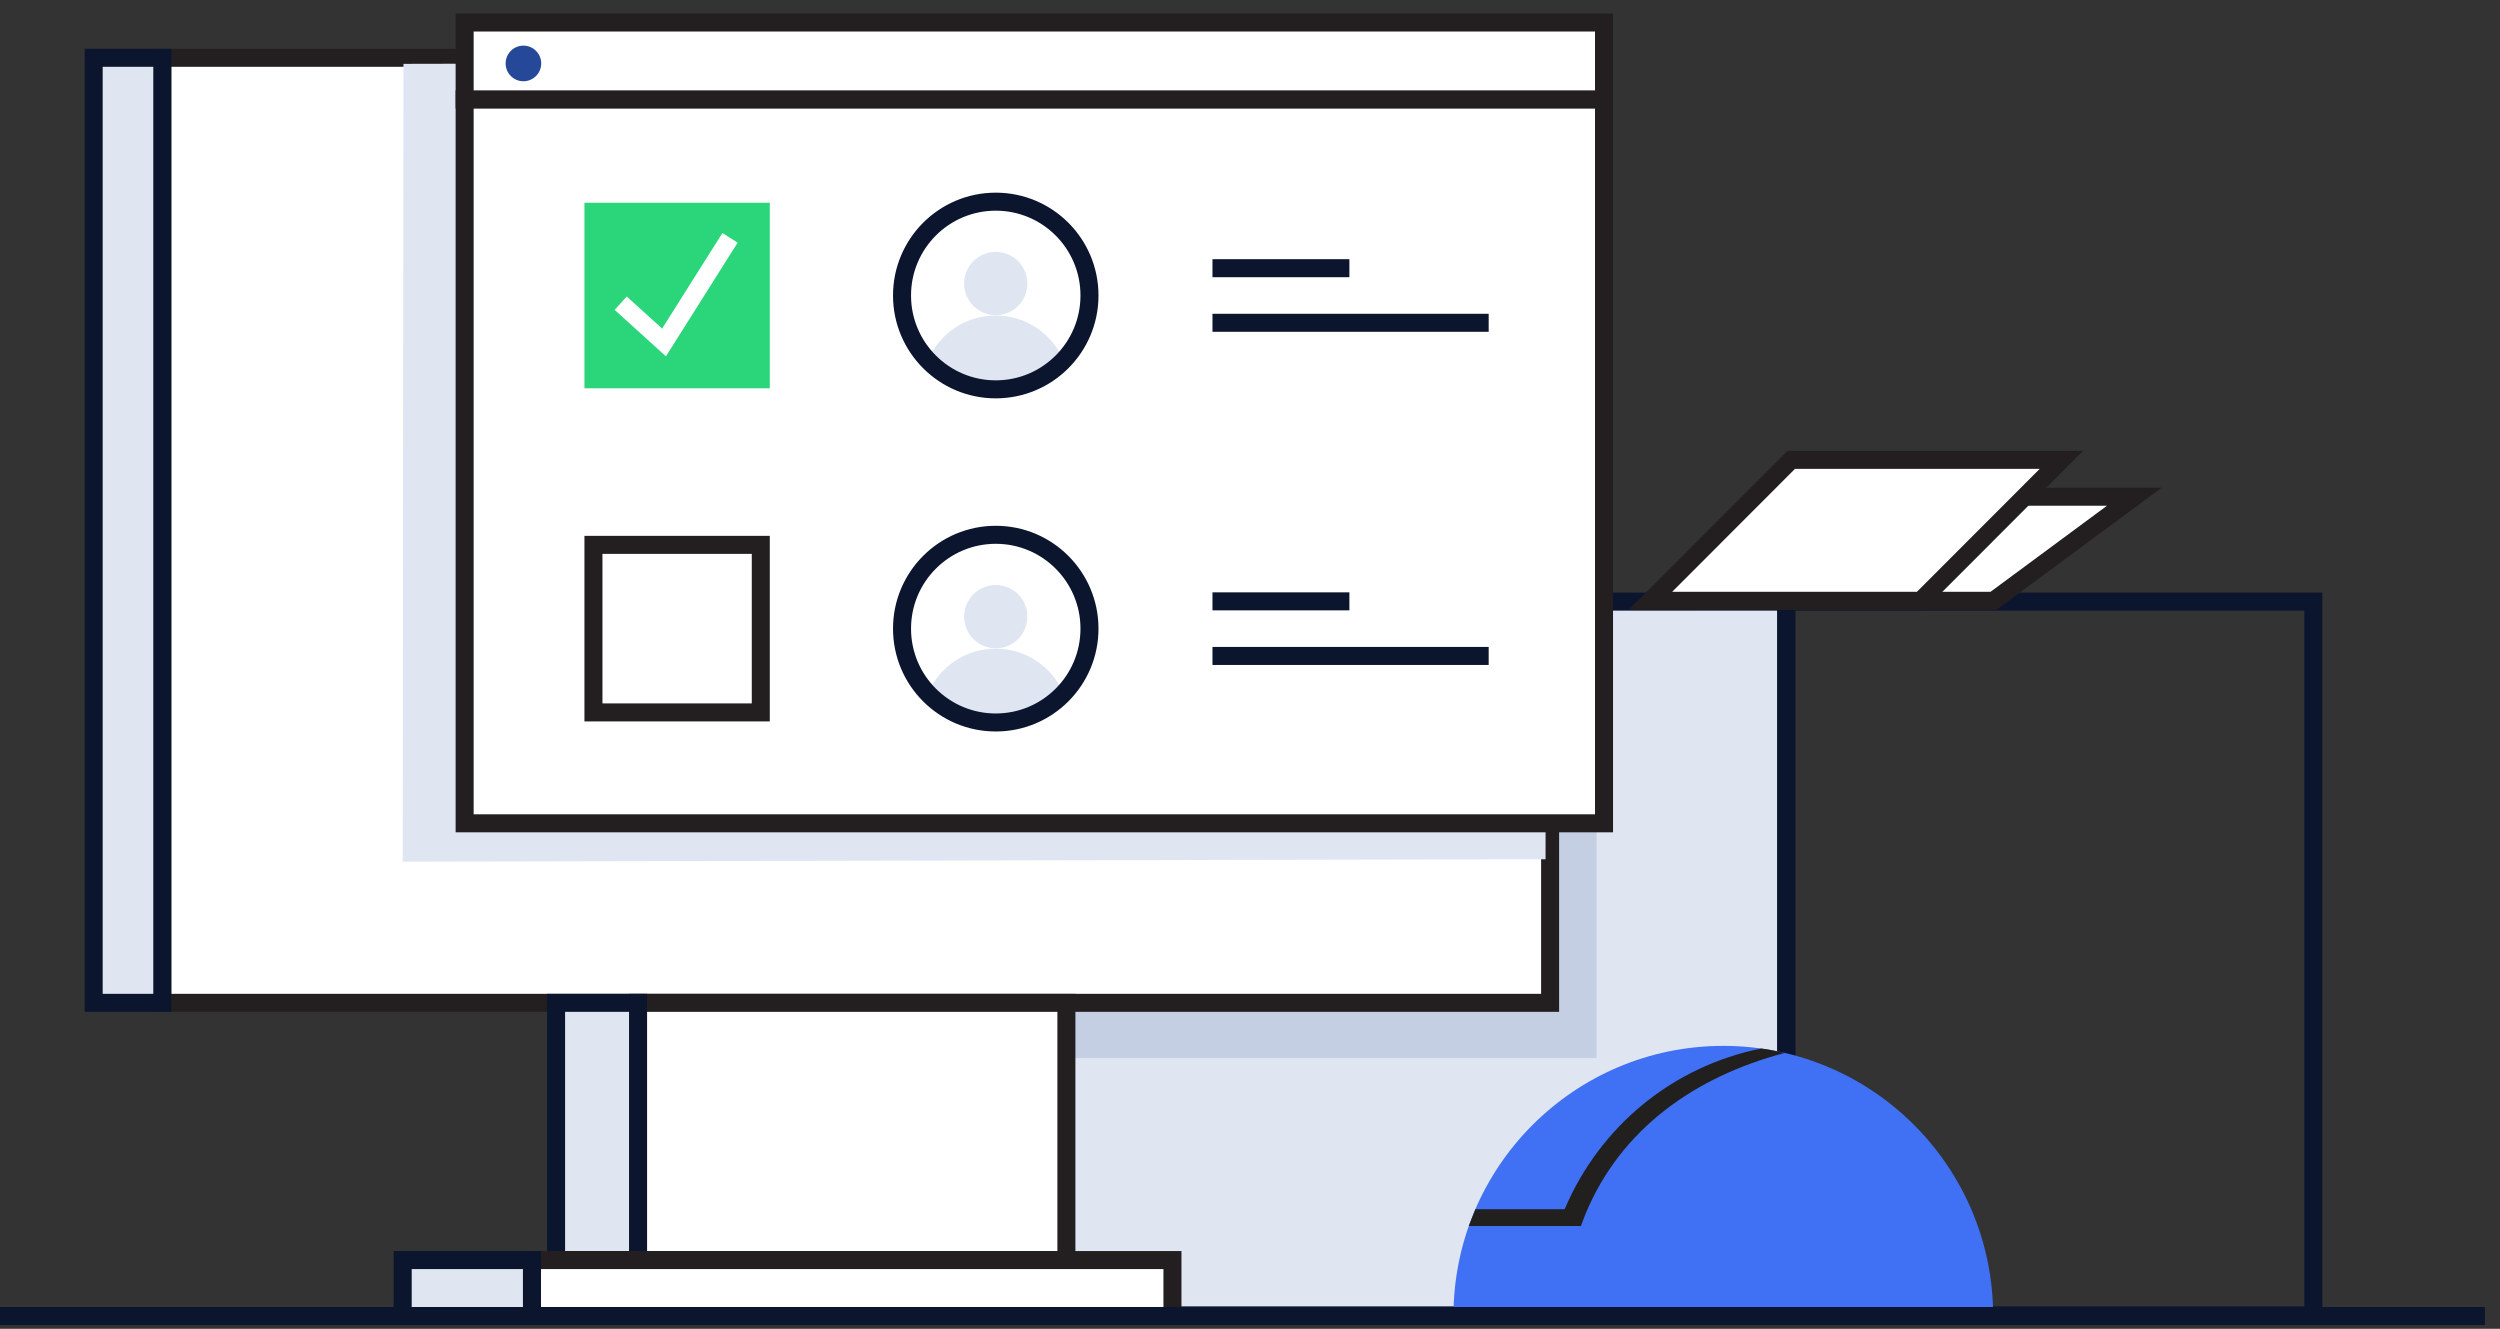 <svg width="111" height="59" viewBox="0 0 111 59" fill="none" xmlns="http://www.w3.org/2000/svg">
<rect x="0" y="0" width="111" height="59" fill="#333333" stroke="none"/>
<path fill-rule="evenodd" clip-rule="evenodd" d="M45.023 58.403H79.31V26.712H45.023V58.403Z" fill="#DFE6F2"/>
<path fill-rule="evenodd" clip-rule="evenodd" d="M45.023 58.403H79.31V26.712H45.023V58.403Z" stroke="#0C152E" stroke-width="0.8"/>
<path fill-rule="evenodd" clip-rule="evenodd" d="M79.311 58.403H102.711V26.712H79.311V58.403Z" stroke="#0C152E" stroke-width="0.8"/>
<path fill-rule="evenodd" clip-rule="evenodd" d="M82.766 22.056L76.514 26.676H88.511L94.763 22.056H82.766Z" fill="white"/>
<path fill-rule="evenodd" clip-rule="evenodd" d="M82.766 22.056L76.514 26.676H88.511L94.763 22.056H82.766Z" stroke="#231F20" stroke-width="0.8"/>
<path fill-rule="evenodd" clip-rule="evenodd" d="M79.532 20.417L73.28 26.676H85.277L91.529 20.417H79.532Z" fill="white"/>
<path fill-rule="evenodd" clip-rule="evenodd" d="M79.532 20.417L73.28 26.676H85.277L91.529 20.417H79.532Z" stroke="#231F20" stroke-width="0.8"/>
<path fill-rule="evenodd" clip-rule="evenodd" d="M70.888 46.974H47.348V44.526H68.827V26.712H70.888V46.974Z" fill="#C5CFE4"/>
<path fill-rule="evenodd" clip-rule="evenodd" d="M7.205 44.526H68.825V2.566H7.205V44.526Z" fill="white"/>
<path fill-rule="evenodd" clip-rule="evenodd" d="M7.205 44.526H68.825V2.566H7.205V44.526Z" stroke="#231F20" stroke-width="0.8"/>
<path fill-rule="evenodd" clip-rule="evenodd" d="M4.159 44.526H7.206V2.566H4.159V44.526Z" fill="#DFE6F2"/>
<path fill-rule="evenodd" clip-rule="evenodd" d="M4.159 44.526H7.206V2.566H4.159V44.526Z" stroke="#0C152E" stroke-width="0.8"/>
<path fill-rule="evenodd" clip-rule="evenodd" d="M28.329 55.948H47.348V44.526H28.329V55.948Z" fill="white"/>
<path fill-rule="evenodd" clip-rule="evenodd" d="M28.329 55.948H47.348V44.526H28.329V55.948Z" stroke="#231F20" stroke-width="0.8"/>
<path fill-rule="evenodd" clip-rule="evenodd" d="M24.69 55.948H28.329V44.526H24.69V55.948Z" fill="#DFE6F2"/>
<path fill-rule="evenodd" clip-rule="evenodd" d="M24.69 55.948H28.329V44.526H24.69V55.948Z" stroke="#0C152E" stroke-width="0.8"/>
<path fill-rule="evenodd" clip-rule="evenodd" d="M23.617 58.431H52.056V55.947H23.617V58.431Z" fill="white"/>
<path fill-rule="evenodd" clip-rule="evenodd" d="M23.617 58.431H52.057V55.947H23.617V58.431Z" stroke="#231F20" stroke-width="0.8"/>
<path fill-rule="evenodd" clip-rule="evenodd" d="M17.88 58.431H23.618V55.947H17.88V58.431Z" fill="#DFE6F2"/>
<path fill-rule="evenodd" clip-rule="evenodd" d="M17.88 58.431H23.618V55.947H17.88V58.431Z" stroke="#0C152E" stroke-width="0.8"/>
<path fill-rule="evenodd" clip-rule="evenodd" d="M17.88 38.259L68.623 38.15L68.657 2.727L17.914 2.835L17.88 38.259Z" fill="#DFE6F2"/>
<path fill-rule="evenodd" clip-rule="evenodd" d="M20.63 36.555H71.219V4.413H20.63V36.555Z" fill="white"/>
<path fill-rule="evenodd" clip-rule="evenodd" d="M20.63 36.555H71.219V4.413H20.63V36.555Z" stroke="#231F20" stroke-width="0.8"/>
<path fill-rule="evenodd" clip-rule="evenodd" d="M20.63 4.412H71.219V1H20.63V4.412Z" fill="white"/>
<path fill-rule="evenodd" clip-rule="evenodd" d="M20.63 4.412H71.219V1H20.63V4.412Z" stroke="#231F20" stroke-width="0.8"/>
<path fill-rule="evenodd" clip-rule="evenodd" d="M24.03 2.817C24.03 3.254 23.676 3.608 23.239 3.608C22.803 3.608 22.45 3.254 22.45 2.817C22.45 2.38 22.803 2.026 23.239 2.026C23.676 2.026 24.03 2.38 24.03 2.817Z" fill="#254898"/>
<path fill-rule="evenodd" clip-rule="evenodd" d="M26.349 16.84H33.779V9.401H26.349V16.84Z" fill="white"/>
<path fill-rule="evenodd" clip-rule="evenodd" d="M26.349 16.84H33.779V9.401H26.349V16.84Z" fill="#2BD67B" stroke="#2BD67B" stroke-width="0.8"/>
<path fill-rule="evenodd" clip-rule="evenodd" d="M26.349 31.631H33.779V24.192H26.349V31.631Z" fill="white"/>
<path fill-rule="evenodd" clip-rule="evenodd" d="M26.349 31.631H33.779V24.192H26.349V31.631Z" stroke="#231F20" stroke-width="0.8"/>
<path d="M27.559 13.461L29.483 15.205L32.413 10.56" stroke="white" stroke-width="0.8"/>
<path fill-rule="evenodd" clip-rule="evenodd" d="M44.211 17.287C43.026 17.287 41.958 16.79 41.2 15.995C41.701 14.826 42.86 14.008 44.211 14.008C45.561 14.008 46.721 14.826 47.221 15.995C46.464 16.79 45.396 17.287 44.211 17.287Z" fill="#DFE6F2"/>
<path fill-rule="evenodd" clip-rule="evenodd" d="M40.05 13.12C40.05 15.421 41.913 17.287 44.212 17.287C46.51 17.287 48.373 15.421 48.373 13.12C48.373 10.819 46.51 8.954 44.212 8.954C41.913 8.954 40.05 10.819 40.05 13.12Z" stroke="#0C152E" stroke-width="0.8"/>
<path fill-rule="evenodd" clip-rule="evenodd" d="M43.207 12.589C43.207 13.144 43.657 13.594 44.211 13.594C44.766 13.594 45.216 13.144 45.216 12.589C45.216 12.033 44.766 11.583 44.211 11.583C43.657 11.583 43.207 12.033 43.207 12.589Z" fill="#DFE6F2"/>
<path fill-rule="evenodd" clip-rule="evenodd" d="M43.207 12.589C43.207 13.144 43.657 13.594 44.211 13.594C44.766 13.594 45.216 13.144 45.216 12.589C45.216 12.033 44.766 11.583 44.211 11.583C43.657 11.583 43.207 12.033 43.207 12.589Z" stroke="#DFE6F2" stroke-width="0.8"/>
<path fill-rule="evenodd" clip-rule="evenodd" d="M44.211 32.078C43.026 32.078 41.958 31.582 41.2 30.787C41.701 29.618 42.86 28.799 44.211 28.799C45.561 28.799 46.721 29.618 47.221 30.787C46.464 31.582 45.396 32.078 44.211 32.078L49.883 23.803Z" fill="#DFE6F2"/>
<path fill-rule="evenodd" clip-rule="evenodd" d="M40.05 27.912C40.05 30.213 41.913 32.078 44.212 32.078C46.51 32.078 48.373 30.213 48.373 27.912C48.373 25.611 46.51 23.745 44.212 23.745C41.913 23.745 40.05 25.611 40.05 27.912Z" stroke="#0C152E" stroke-width="0.8"/>
<path fill-rule="evenodd" clip-rule="evenodd" d="M43.207 27.381C43.207 27.936 43.657 28.386 44.211 28.386C44.766 28.386 45.216 27.936 45.216 27.381C45.216 26.825 44.766 26.375 44.211 26.375C43.657 26.375 43.207 26.825 43.207 27.381Z" fill="#DFE6F2"/>
<path fill-rule="evenodd" clip-rule="evenodd" d="M43.207 27.381C43.207 27.936 43.657 28.386 44.211 28.386C44.766 28.386 45.216 27.936 45.216 27.381C45.216 26.825 44.766 26.375 44.211 26.375C43.657 26.375 43.207 26.825 43.207 27.381Z" stroke="#DFE6F2" stroke-width="0.8"/>
<path d="M53.834 11.908H59.913" stroke="#0C152E" stroke-width="0.8"/>
<path d="M53.834 14.332H66.097" stroke="#0C152E" stroke-width="0.8"/>
<path d="M53.834 26.7H59.913" stroke="#0C152E" stroke-width="0.8"/>
<path d="M53.834 29.124H66.097" stroke="#0C152E" stroke-width="0.8"/>
<path fill-rule="evenodd" clip-rule="evenodd" d="M76.515 46.437C69.898 46.437 64.534 51.807 64.534 58.431H88.496C88.496 51.807 83.132 46.437 76.515 46.437Z" fill="#4070F4"/>
<path fill-rule="evenodd" clip-rule="evenodd" d="M70.413 53.861L70.19 54.434H65.212L65.507 53.688H69.471C71.042 49.991 74.278 47.342 78.197 46.554C78.332 46.566 78.847 46.654 79.244 46.749C75.239 47.806 71.967 50.136 70.413 53.861Z" fill="#221F1F"/>
<path d="M0 58.431H110.33" stroke="#0C152E" stroke-width="0.8"/>
</svg>
